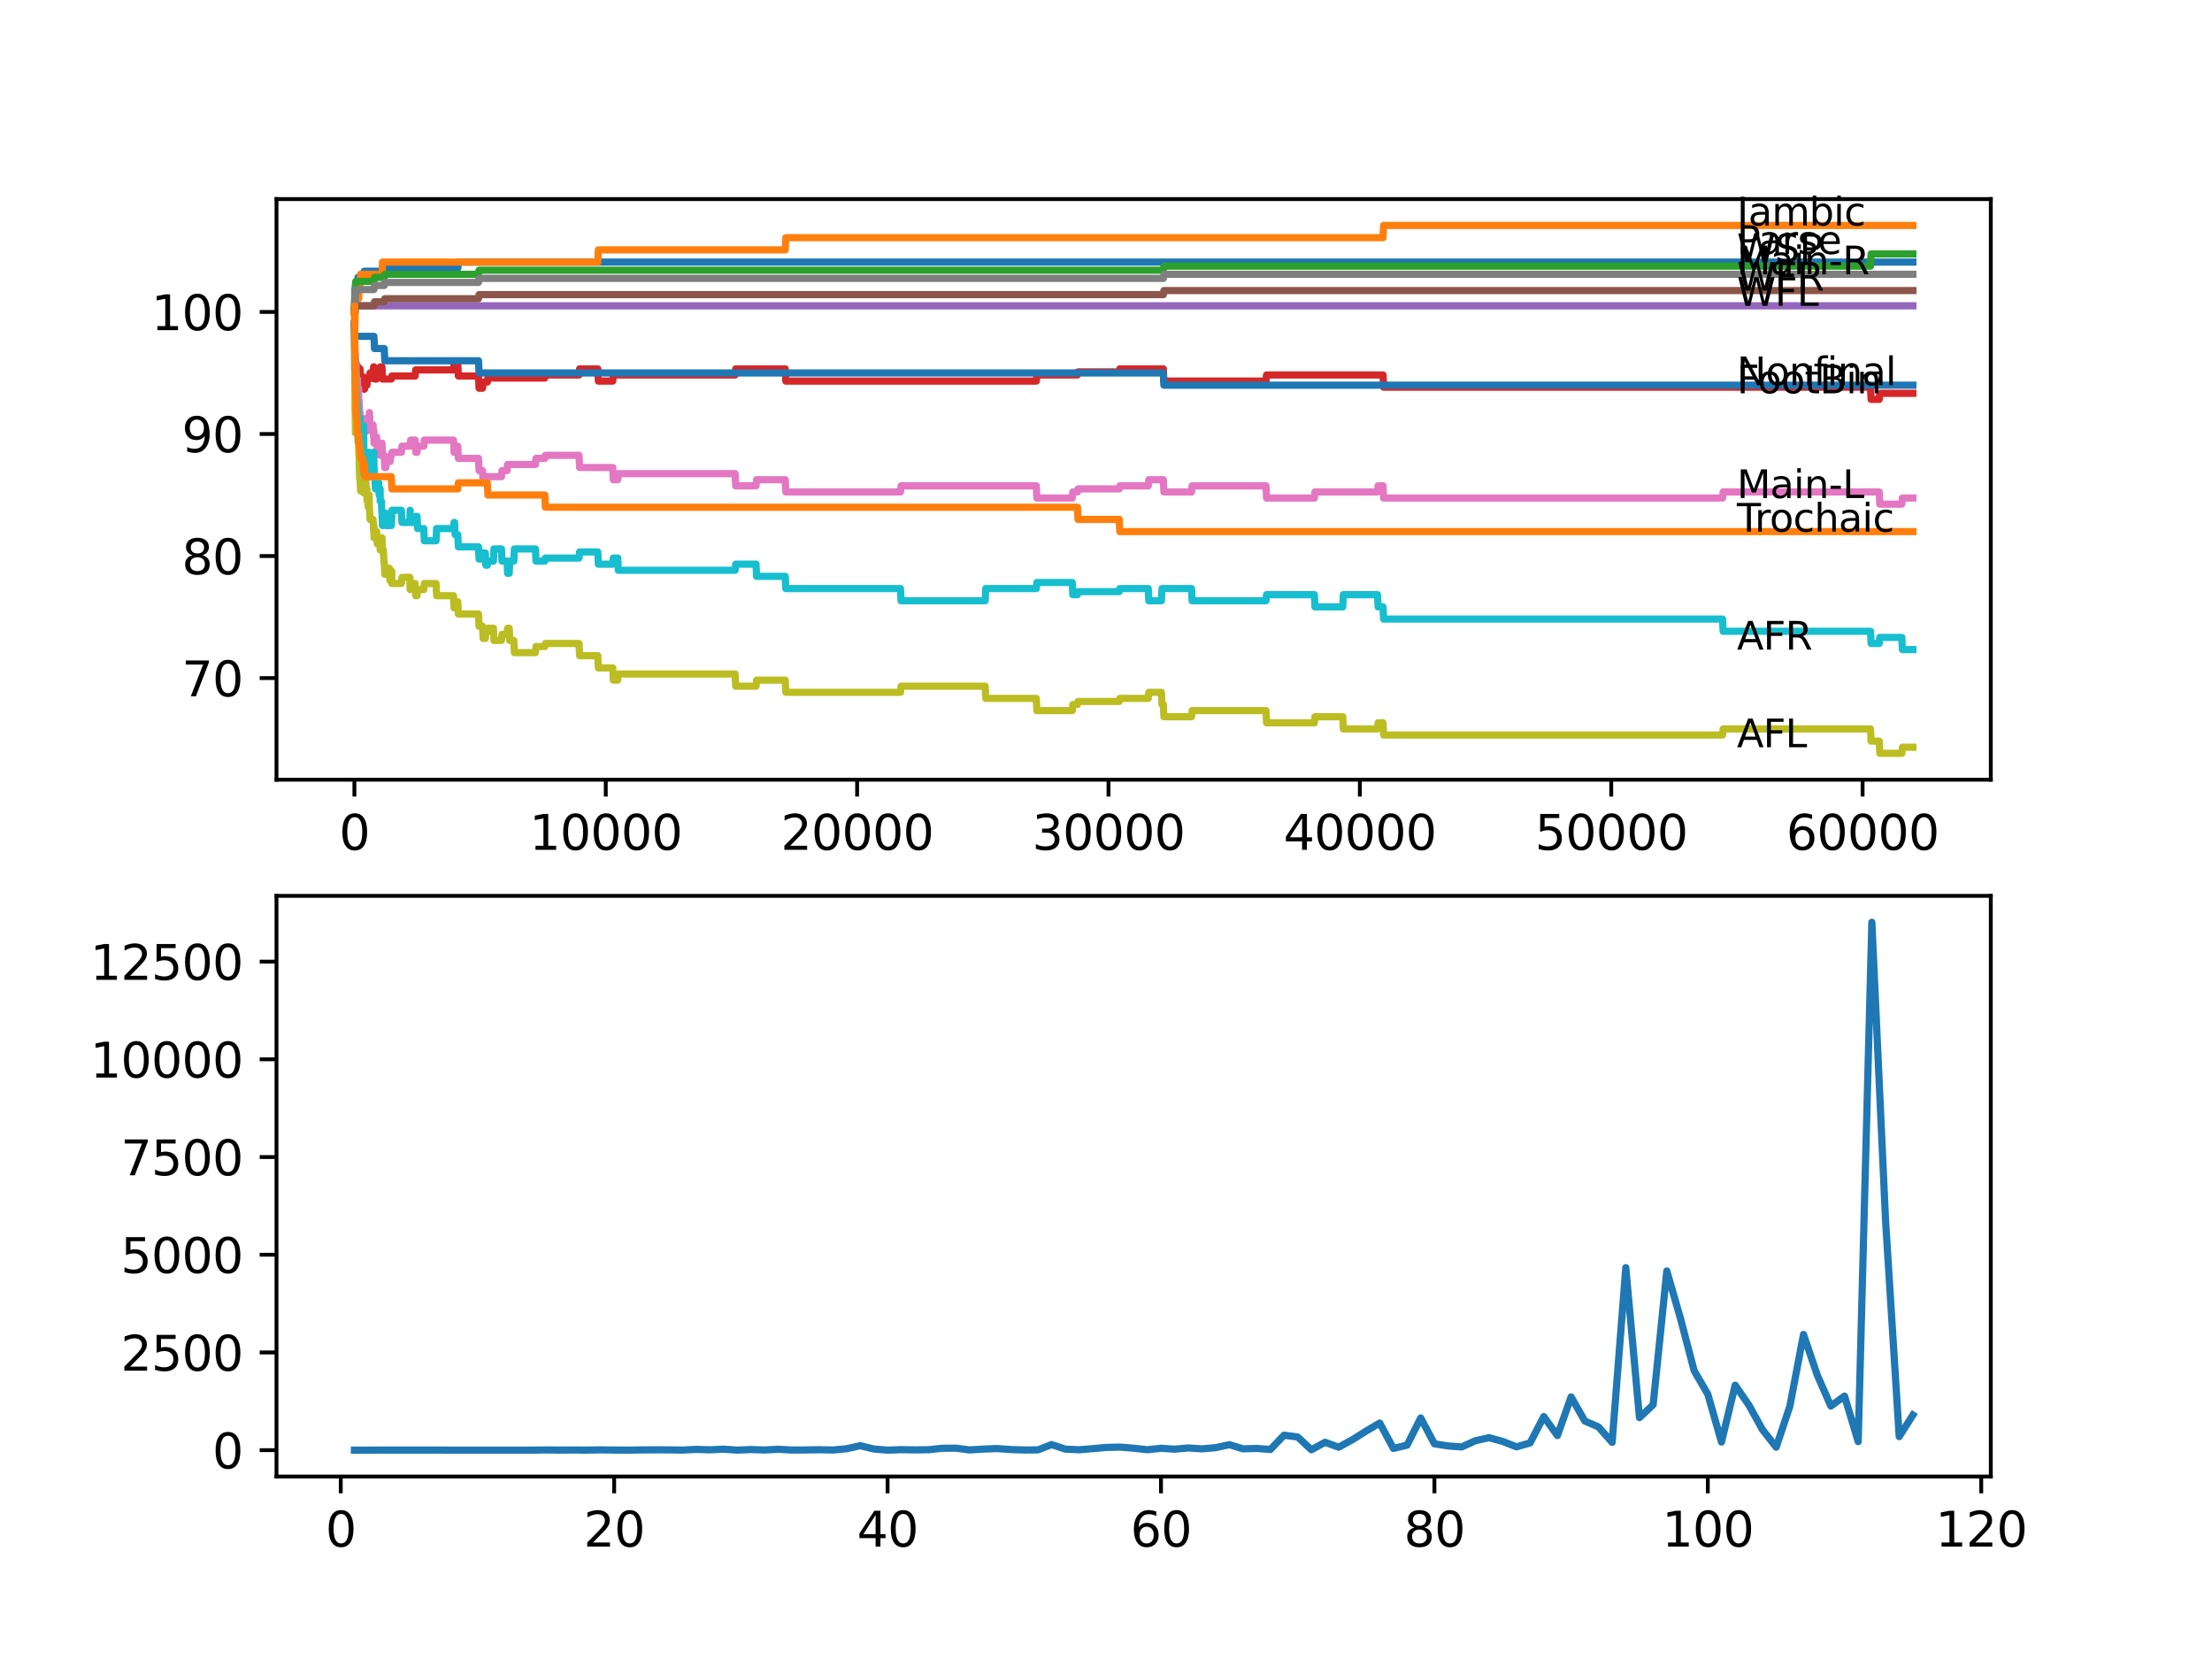 <?xml version="1.0" encoding="utf-8" standalone="no"?>
<!DOCTYPE svg PUBLIC "-//W3C//DTD SVG 1.1//EN"
  "http://www.w3.org/Graphics/SVG/1.1/DTD/svg11.dtd">
<svg xmlns:xlink="http://www.w3.org/1999/xlink" width="460.8pt" height="345.6pt" viewBox="0 0 460.8 345.6" xmlns="http://www.w3.org/2000/svg" version="1.1">
 <defs>
  <style type="text/css">*{stroke-linejoin: round; stroke-linecap: butt}</style>
 </defs>
 <g id="figure_1">
  <g id="patch_1">
   <path d="M 0 345.6 
L 460.8 345.6 
L 460.8 0 
L 0 0 
z
" style="fill: #ffffff"/>
  </g>
  <g id="axes_1">
   <g id="patch_2">
    <path d="M 57.6 162.432 
L 414.72 162.432 
L 414.72 41.472 
L 57.6 41.472 
z
" style="fill: #ffffff"/>
   </g>
   <g id="matplotlib.axis_1">
    <g id="xtick_1">
     <g id="line2d_1">
      <defs>
       <path id="ma2f442d1f1" d="M 0 0 
L 0 3.5 
" style="stroke: #000000; stroke-width: 0.8"/>
      </defs>
      <g>
       <use xlink:href="#ma2f442d1f1" x="73.827" y="162.432" style="stroke: #000000; stroke-width: 0.8"/>
      </g>
     </g>
     <g id="text_1">
      <!-- 0 -->
      <g transform="translate(70.646 177.03)scale(0.1 -0.1)">
       <defs>
        <path id="DejaVuSans-30" d="M 2034 4250 
Q 1547 4250 1301 3770 
Q 1056 3291 1056 2328 
Q 1056 1369 1301 889 
Q 1547 409 2034 409 
Q 2525 409 2770 889 
Q 3016 1369 3016 2328 
Q 3016 3291 2770 3770 
Q 2525 4250 2034 4250 
z
M 2034 4750 
Q 2819 4750 3233 4129 
Q 3647 3509 3647 2328 
Q 3647 1150 3233 529 
Q 2819 -91 2034 -91 
Q 1250 -91 836 529 
Q 422 1150 422 2328 
Q 422 3509 836 4129 
Q 1250 4750 2034 4750 
z
" transform="scale(0.016)"/>
       </defs>
       <use xlink:href="#DejaVuSans-30"/>
      </g>
     </g>
    </g>
    <g id="xtick_2">
     <g id="line2d_2">
      <g>
       <use xlink:href="#ma2f442d1f1" x="126.192" y="162.432" style="stroke: #000000; stroke-width: 0.8"/>
      </g>
     </g>
     <g id="text_2">
      <!-- 10000 -->
      <g transform="translate(110.286 177.03)scale(0.1 -0.1)">
       <defs>
        <path id="DejaVuSans-31" d="M 794 531 
L 1825 531 
L 1825 4091 
L 703 3866 
L 703 4441 
L 1819 4666 
L 2450 4666 
L 2450 531 
L 3481 531 
L 3481 0 
L 794 0 
L 794 531 
z
" transform="scale(0.016)"/>
       </defs>
       <use xlink:href="#DejaVuSans-31"/>
       <use xlink:href="#DejaVuSans-30" x="63.623"/>
       <use xlink:href="#DejaVuSans-30" x="127.246"/>
       <use xlink:href="#DejaVuSans-30" x="190.869"/>
       <use xlink:href="#DejaVuSans-30" x="254.492"/>
      </g>
     </g>
    </g>
    <g id="xtick_3">
     <g id="line2d_3">
      <g>
       <use xlink:href="#ma2f442d1f1" x="178.556" y="162.432" style="stroke: #000000; stroke-width: 0.8"/>
      </g>
     </g>
     <g id="text_3">
      <!-- 20000 -->
      <g transform="translate(162.65 177.03)scale(0.1 -0.1)">
       <defs>
        <path id="DejaVuSans-32" d="M 1228 531 
L 3431 531 
L 3431 0 
L 469 0 
L 469 531 
Q 828 903 1448 1529 
Q 2069 2156 2228 2338 
Q 2531 2678 2651 2914 
Q 2772 3150 2772 3378 
Q 2772 3750 2511 3984 
Q 2250 4219 1831 4219 
Q 1534 4219 1204 4116 
Q 875 4013 500 3803 
L 500 4441 
Q 881 4594 1212 4672 
Q 1544 4750 1819 4750 
Q 2544 4750 2975 4387 
Q 3406 4025 3406 3419 
Q 3406 3131 3298 2873 
Q 3191 2616 2906 2266 
Q 2828 2175 2409 1742 
Q 1991 1309 1228 531 
z
" transform="scale(0.016)"/>
       </defs>
       <use xlink:href="#DejaVuSans-32"/>
       <use xlink:href="#DejaVuSans-30" x="63.623"/>
       <use xlink:href="#DejaVuSans-30" x="127.246"/>
       <use xlink:href="#DejaVuSans-30" x="190.869"/>
       <use xlink:href="#DejaVuSans-30" x="254.492"/>
      </g>
     </g>
    </g>
    <g id="xtick_4">
     <g id="line2d_4">
      <g>
       <use xlink:href="#ma2f442d1f1" x="230.921" y="162.432" style="stroke: #000000; stroke-width: 0.8"/>
      </g>
     </g>
     <g id="text_4">
      <!-- 30000 -->
      <g transform="translate(215.015 177.03)scale(0.1 -0.1)">
       <defs>
        <path id="DejaVuSans-33" d="M 2597 2516 
Q 3050 2419 3304 2112 
Q 3559 1806 3559 1356 
Q 3559 666 3084 287 
Q 2609 -91 1734 -91 
Q 1441 -91 1130 -33 
Q 819 25 488 141 
L 488 750 
Q 750 597 1062 519 
Q 1375 441 1716 441 
Q 2309 441 2620 675 
Q 2931 909 2931 1356 
Q 2931 1769 2642 2001 
Q 2353 2234 1838 2234 
L 1294 2234 
L 1294 2753 
L 1863 2753 
Q 2328 2753 2575 2939 
Q 2822 3125 2822 3475 
Q 2822 3834 2567 4026 
Q 2313 4219 1838 4219 
Q 1578 4219 1281 4162 
Q 984 4106 628 3988 
L 628 4550 
Q 988 4650 1302 4700 
Q 1616 4750 1894 4750 
Q 2613 4750 3031 4423 
Q 3450 4097 3450 3541 
Q 3450 3153 3228 2886 
Q 3006 2619 2597 2516 
z
" transform="scale(0.016)"/>
       </defs>
       <use xlink:href="#DejaVuSans-33"/>
       <use xlink:href="#DejaVuSans-30" x="63.623"/>
       <use xlink:href="#DejaVuSans-30" x="127.246"/>
       <use xlink:href="#DejaVuSans-30" x="190.869"/>
       <use xlink:href="#DejaVuSans-30" x="254.492"/>
      </g>
     </g>
    </g>
    <g id="xtick_5">
     <g id="line2d_5">
      <g>
       <use xlink:href="#ma2f442d1f1" x="283.285" y="162.432" style="stroke: #000000; stroke-width: 0.8"/>
      </g>
     </g>
     <g id="text_5">
      <!-- 40000 -->
      <g transform="translate(267.379 177.03)scale(0.1 -0.1)">
       <defs>
        <path id="DejaVuSans-34" d="M 2419 4116 
L 825 1625 
L 2419 1625 
L 2419 4116 
z
M 2253 4666 
L 3047 4666 
L 3047 1625 
L 3713 1625 
L 3713 1100 
L 3047 1100 
L 3047 0 
L 2419 0 
L 2419 1100 
L 313 1100 
L 313 1709 
L 2253 4666 
z
" transform="scale(0.016)"/>
       </defs>
       <use xlink:href="#DejaVuSans-34"/>
       <use xlink:href="#DejaVuSans-30" x="63.623"/>
       <use xlink:href="#DejaVuSans-30" x="127.246"/>
       <use xlink:href="#DejaVuSans-30" x="190.869"/>
       <use xlink:href="#DejaVuSans-30" x="254.492"/>
      </g>
     </g>
    </g>
    <g id="xtick_6">
     <g id="line2d_6">
      <g>
       <use xlink:href="#ma2f442d1f1" x="335.65" y="162.432" style="stroke: #000000; stroke-width: 0.8"/>
      </g>
     </g>
     <g id="text_6">
      <!-- 50000 -->
      <g transform="translate(319.744 177.03)scale(0.1 -0.1)">
       <defs>
        <path id="DejaVuSans-35" d="M 691 4666 
L 3169 4666 
L 3169 4134 
L 1269 4134 
L 1269 2991 
Q 1406 3038 1543 3061 
Q 1681 3084 1819 3084 
Q 2600 3084 3056 2656 
Q 3513 2228 3513 1497 
Q 3513 744 3044 326 
Q 2575 -91 1722 -91 
Q 1428 -91 1123 -41 
Q 819 9 494 109 
L 494 744 
Q 775 591 1075 516 
Q 1375 441 1709 441 
Q 2250 441 2565 725 
Q 2881 1009 2881 1497 
Q 2881 1984 2565 2268 
Q 2250 2553 1709 2553 
Q 1456 2553 1204 2497 
Q 953 2441 691 2322 
L 691 4666 
z
" transform="scale(0.016)"/>
       </defs>
       <use xlink:href="#DejaVuSans-35"/>
       <use xlink:href="#DejaVuSans-30" x="63.623"/>
       <use xlink:href="#DejaVuSans-30" x="127.246"/>
       <use xlink:href="#DejaVuSans-30" x="190.869"/>
       <use xlink:href="#DejaVuSans-30" x="254.492"/>
      </g>
     </g>
    </g>
    <g id="xtick_7">
     <g id="line2d_7">
      <g>
       <use xlink:href="#ma2f442d1f1" x="388.014" y="162.432" style="stroke: #000000; stroke-width: 0.8"/>
      </g>
     </g>
     <g id="text_7">
      <!-- 60000 -->
      <g transform="translate(372.108 177.03)scale(0.1 -0.1)">
       <defs>
        <path id="DejaVuSans-36" d="M 2113 2584 
Q 1688 2584 1439 2293 
Q 1191 2003 1191 1497 
Q 1191 994 1439 701 
Q 1688 409 2113 409 
Q 2538 409 2786 701 
Q 3034 994 3034 1497 
Q 3034 2003 2786 2293 
Q 2538 2584 2113 2584 
z
M 3366 4563 
L 3366 3988 
Q 3128 4100 2886 4159 
Q 2644 4219 2406 4219 
Q 1781 4219 1451 3797 
Q 1122 3375 1075 2522 
Q 1259 2794 1537 2939 
Q 1816 3084 2150 3084 
Q 2853 3084 3261 2657 
Q 3669 2231 3669 1497 
Q 3669 778 3244 343 
Q 2819 -91 2113 -91 
Q 1303 -91 875 529 
Q 447 1150 447 2328 
Q 447 3434 972 4092 
Q 1497 4750 2381 4750 
Q 2619 4750 2861 4703 
Q 3103 4656 3366 4563 
z
" transform="scale(0.016)"/>
       </defs>
       <use xlink:href="#DejaVuSans-36"/>
       <use xlink:href="#DejaVuSans-30" x="63.623"/>
       <use xlink:href="#DejaVuSans-30" x="127.246"/>
       <use xlink:href="#DejaVuSans-30" x="190.869"/>
       <use xlink:href="#DejaVuSans-30" x="254.492"/>
      </g>
     </g>
    </g>
   </g>
   <g id="matplotlib.axis_2">
    <g id="ytick_1">
     <g id="line2d_8">
      <defs>
       <path id="m2fdf0e520e" d="M 0 0 
L -3.5 0 
" style="stroke: #000000; stroke-width: 0.8"/>
      </defs>
      <g>
       <use xlink:href="#m2fdf0e520e" x="57.6" y="141.255" style="stroke: #000000; stroke-width: 0.8"/>
      </g>
     </g>
     <g id="text_8">
      <!-- 70 -->
      <g transform="translate(37.875 145.054)scale(0.1 -0.1)">
       <defs>
        <path id="DejaVuSans-37" d="M 525 4666 
L 3525 4666 
L 3525 4397 
L 1831 0 
L 1172 0 
L 2766 4134 
L 525 4134 
L 525 4666 
z
" transform="scale(0.016)"/>
       </defs>
       <use xlink:href="#DejaVuSans-37"/>
       <use xlink:href="#DejaVuSans-30" x="63.623"/>
      </g>
     </g>
    </g>
    <g id="ytick_2">
     <g id="line2d_9">
      <g>
       <use xlink:href="#m2fdf0e520e" x="57.6" y="115.83" style="stroke: #000000; stroke-width: 0.8"/>
      </g>
     </g>
     <g id="text_9">
      <!-- 80 -->
      <g transform="translate(37.875 119.629)scale(0.1 -0.1)">
       <defs>
        <path id="DejaVuSans-38" d="M 2034 2216 
Q 1584 2216 1326 1975 
Q 1069 1734 1069 1313 
Q 1069 891 1326 650 
Q 1584 409 2034 409 
Q 2484 409 2743 651 
Q 3003 894 3003 1313 
Q 3003 1734 2745 1975 
Q 2488 2216 2034 2216 
z
M 1403 2484 
Q 997 2584 770 2862 
Q 544 3141 544 3541 
Q 544 4100 942 4425 
Q 1341 4750 2034 4750 
Q 2731 4750 3128 4425 
Q 3525 4100 3525 3541 
Q 3525 3141 3298 2862 
Q 3072 2584 2669 2484 
Q 3125 2378 3379 2068 
Q 3634 1759 3634 1313 
Q 3634 634 3220 271 
Q 2806 -91 2034 -91 
Q 1263 -91 848 271 
Q 434 634 434 1313 
Q 434 1759 690 2068 
Q 947 2378 1403 2484 
z
M 1172 3481 
Q 1172 3119 1398 2916 
Q 1625 2713 2034 2713 
Q 2441 2713 2670 2916 
Q 2900 3119 2900 3481 
Q 2900 3844 2670 4047 
Q 2441 4250 2034 4250 
Q 1625 4250 1398 4047 
Q 1172 3844 1172 3481 
z
" transform="scale(0.016)"/>
       </defs>
       <use xlink:href="#DejaVuSans-38"/>
       <use xlink:href="#DejaVuSans-30" x="63.623"/>
      </g>
     </g>
    </g>
    <g id="ytick_3">
     <g id="line2d_10">
      <g>
       <use xlink:href="#m2fdf0e520e" x="57.6" y="90.405" style="stroke: #000000; stroke-width: 0.8"/>
      </g>
     </g>
     <g id="text_10">
      <!-- 90 -->
      <g transform="translate(37.875 94.204)scale(0.1 -0.1)">
       <defs>
        <path id="DejaVuSans-39" d="M 703 97 
L 703 672 
Q 941 559 1184 500 
Q 1428 441 1663 441 
Q 2288 441 2617 861 
Q 2947 1281 2994 2138 
Q 2813 1869 2534 1725 
Q 2256 1581 1919 1581 
Q 1219 1581 811 2004 
Q 403 2428 403 3163 
Q 403 3881 828 4315 
Q 1253 4750 1959 4750 
Q 2769 4750 3195 4129 
Q 3622 3509 3622 2328 
Q 3622 1225 3098 567 
Q 2575 -91 1691 -91 
Q 1453 -91 1209 -44 
Q 966 3 703 97 
z
M 1959 2075 
Q 2384 2075 2632 2365 
Q 2881 2656 2881 3163 
Q 2881 3666 2632 3958 
Q 2384 4250 1959 4250 
Q 1534 4250 1286 3958 
Q 1038 3666 1038 3163 
Q 1038 2656 1286 2365 
Q 1534 2075 1959 2075 
z
" transform="scale(0.016)"/>
       </defs>
       <use xlink:href="#DejaVuSans-39"/>
       <use xlink:href="#DejaVuSans-30" x="63.623"/>
      </g>
     </g>
    </g>
    <g id="ytick_4">
     <g id="line2d_11">
      <g>
       <use xlink:href="#m2fdf0e520e" x="57.6" y="64.98" style="stroke: #000000; stroke-width: 0.8"/>
      </g>
     </g>
     <g id="text_11">
      <!-- 100 -->
      <g transform="translate(31.512 68.779)scale(0.1 -0.1)">
       <use xlink:href="#DejaVuSans-31"/>
       <use xlink:href="#DejaVuSans-30" x="63.623"/>
       <use xlink:href="#DejaVuSans-30" x="127.246"/>
      </g>
     </g>
    </g>
   </g>
   <g id="line2d_12">
    <path d="M 73.833 64.344 
L 73.958 60.318 
L 74.168 60.318 
L 74.283 59.047 
L 74.461 59.047 
L 74.576 57.776 
L 75.755 57.776 
L 75.87 56.505 
L 80.043 56.505 
L 80.158 55.869 
L 95.37 55.869 
L 95.485 54.598 
L 398.487 54.598 
L 398.487 54.598 
" clip-path="url(#p4168d72acb)" style="fill: none; stroke: #1f77b4; stroke-width: 1.5; stroke-linecap: square"/>
   </g>
   <g id="line2d_13">
    <path d="M 73.833 64.98 
L 73.848 64.98 
L 73.859 64.132 
L 73.901 68.582 
L 73.943 67.31 
L 73.953 67.31 
L 74.074 62.225 
L 74.707 62.225 
L 74.822 59.683 
L 75 59.683 
L 75.116 57.14 
L 79.577 57.14 
L 79.692 54.598 
L 124.532 54.598 
L 124.647 52.055 
L 163.58 52.055 
L 163.695 49.513 
L 288.113 49.513 
L 288.229 46.97 
L 398.487 46.97 
L 398.487 46.97 
" clip-path="url(#p4168d72acb)" style="fill: none; stroke: #ff7f0e; stroke-width: 1.5; stroke-linecap: square"/>
   </g>
   <g id="line2d_14">
    <path d="M 73.833 64.344 
L 73.838 64.344 
L 73.985 59.895 
L 73.995 59.895 
L 74.11 58.623 
L 77.901 58.623 
L 78.017 57.776 
L 80.043 57.776 
L 80.158 57.14 
L 99.68 57.14 
L 99.795 56.293 
L 242.342 56.293 
L 242.457 55.445 
L 389.664 55.445 
L 389.779 52.903 
L 398.487 52.903 
L 398.487 52.903 
" clip-path="url(#p4168d72acb)" style="fill: none; stroke: #2ca02c; stroke-width: 1.5; stroke-linecap: square"/>
   </g>
   <g id="line2d_15">
    <path d="M 73.833 67.522 
L 73.838 67.522 
L 73.964 75.573 
L 74.032 74.938 
L 74.037 77.48 
L 74.068 76.209 
L 74.084 76.209 
L 74.168 75.573 
L 74.173 78.116 
L 74.189 76.845 
L 74.33 76.845 
L 74.445 76.209 
L 74.461 76.209 
L 74.466 78.752 
L 74.571 76.845 
L 74.707 76.845 
L 74.791 79.387 
L 74.817 76.845 
L 75 76.845 
L 75.116 79.387 
L 75.597 79.387 
L 75.713 78.54 
L 75.755 78.54 
L 75.87 81.082 
L 75.917 81.082 
L 76.032 80.235 
L 76.435 80.235 
L 76.55 78.963 
L 76.964 78.963 
L 77.079 77.692 
L 77.713 77.692 
L 77.828 76.421 
L 77.901 76.421 
L 78.017 78.963 
L 78.467 78.963 
L 78.582 77.692 
L 79.137 77.692 
L 79.252 76.421 
L 79.577 76.421 
L 79.692 78.963 
L 81.52 78.963 
L 81.635 78.328 
L 86.484 78.328 
L 86.599 77.057 
L 94.47 77.057 
L 94.585 75.785 
L 95.37 75.785 
L 95.485 78.328 
L 99.68 78.328 
L 99.795 80.87 
L 100.528 80.87 
L 100.643 79.599 
L 101.523 79.599 
L 101.638 78.752 
L 113.494 78.752 
L 113.609 78.116 
L 120.626 78.116 
L 120.741 76.845 
L 124.532 76.845 
L 124.647 79.387 
L 127.648 79.387 
L 127.763 78.116 
L 153.139 78.116 
L 153.254 76.845 
L 163.58 76.845 
L 163.695 79.387 
L 215.882 79.387 
L 215.997 78.116 
L 224.454 78.116 
L 224.569 77.48 
L 233.157 77.48 
L 233.272 76.845 
L 242.342 76.845 
L 242.457 79.387 
L 263.727 79.387 
L 263.842 78.116 
L 288.113 78.116 
L 288.229 80.658 
L 389.664 80.658 
L 389.779 83.201 
L 391.481 83.201 
L 391.596 81.93 
L 398.487 81.93 
L 398.487 81.93 
" clip-path="url(#p4168d72acb)" style="fill: none; stroke: #d62728; stroke-width: 1.5; stroke-linecap: square"/>
   </g>
   <g id="line2d_16">
    <path d="M 73.833 64.98 
L 73.995 64.98 
L 74.11 63.708 
L 398.487 63.708 
L 398.487 63.708 
" clip-path="url(#p4168d72acb)" style="fill: none; stroke: #9467bd; stroke-width: 1.5; stroke-linecap: square"/>
   </g>
   <g id="line2d_17">
    <path d="M 73.833 64.344 
L 73.838 64.344 
L 73.953 63.708 
L 77.901 63.708 
L 78.017 62.861 
L 80.043 62.861 
L 80.158 62.225 
L 99.68 62.225 
L 99.795 61.378 
L 242.342 61.378 
L 242.457 60.53 
L 398.487 60.53 
L 398.487 60.53 
" clip-path="url(#p4168d72acb)" style="fill: none; stroke: #8c564b; stroke-width: 1.5; stroke-linecap: square"/>
   </g>
   <g id="line2d_18">
    <path d="M 73.833 67.522 
L 73.838 67.522 
L 73.958 74.514 
L 73.964 74.514 
L 73.985 73.878 
L 74.037 78.963 
L 74.047 78.963 
L 74.168 75.785 
L 74.283 80.87 
L 74.398 78.963 
L 74.461 78.963 
L 74.571 83.413 
L 74.576 82.142 
L 74.692 82.142 
L 74.707 80.87 
L 74.712 83.413 
L 74.796 83.413 
L 74.812 83.413 
L 74.927 85.955 
L 75 85.955 
L 75.116 88.498 
L 75.749 88.498 
L 75.76 89.769 
L 75.864 87.227 
L 76.435 87.227 
L 76.467 89.769 
L 76.545 88.498 
L 76.823 88.498 
L 76.943 85.955 
L 76.964 85.955 
L 77.079 88.498 
L 77.713 88.498 
L 77.828 91.04 
L 77.849 91.04 
L 77.901 89.769 
L 77.907 92.312 
L 77.954 92.312 
L 78.1 92.312 
L 78.216 91.04 
L 78.467 91.04 
L 78.582 93.583 
L 78.875 93.583 
L 78.991 92.312 
L 79.137 92.312 
L 79.195 94.854 
L 79.247 93.583 
L 79.446 93.583 
L 79.561 92.312 
L 79.577 92.312 
L 79.692 94.854 
L 80.043 94.854 
L 80.158 97.397 
L 80.378 97.397 
L 80.493 96.125 
L 81.289 96.125 
L 81.405 94.854 
L 81.52 94.854 
L 81.635 94.219 
L 83.614 94.219 
L 83.73 92.947 
L 85.431 92.947 
L 85.547 91.676 
L 86.484 91.676 
L 86.599 94.219 
L 86.882 94.219 
L 86.997 92.947 
L 88.28 92.947 
L 88.395 91.676 
L 94.47 91.676 
L 94.585 94.219 
L 94.7 94.219 
L 94.815 92.947 
L 95.37 92.947 
L 95.485 95.49 
L 99.68 95.49 
L 99.795 98.032 
L 100.528 98.032 
L 100.643 100.575 
L 101.094 100.575 
L 101.209 99.304 
L 104.461 99.304 
L 104.576 98.032 
L 105.628 98.032 
L 105.744 96.761 
L 111.54 96.761 
L 111.656 95.49 
L 113.494 95.49 
L 113.609 94.854 
L 120.626 94.854 
L 120.741 97.397 
L 127.648 97.397 
L 127.763 99.939 
L 128.69 99.939 
L 128.805 98.668 
L 153.139 98.668 
L 153.254 101.21 
L 157.495 101.21 
L 157.611 99.939 
L 163.58 99.939 
L 163.695 102.482 
L 187.589 102.482 
L 187.705 101.21 
L 215.882 101.21 
L 215.997 103.753 
L 223.37 103.753 
L 223.485 102.482 
L 224.454 102.482 
L 224.569 101.846 
L 233.157 101.846 
L 233.272 101.21 
L 239.205 101.21 
L 239.32 99.939 
L 242.342 99.939 
L 242.457 102.482 
L 248.222 102.482 
L 248.337 101.21 
L 263.727 101.21 
L 263.842 103.753 
L 273.813 103.753 
L 273.928 102.482 
L 286.967 102.482 
L 287.082 101.21 
L 288.113 101.21 
L 288.229 103.753 
L 358.842 103.753 
L 358.957 102.482 
L 391.481 102.482 
L 391.596 105.024 
L 396.183 105.024 
L 396.298 103.753 
L 398.487 103.753 
L 398.487 103.753 
" clip-path="url(#p4168d72acb)" style="fill: none; stroke: #e377c2; stroke-width: 1.5; stroke-linecap: square"/>
   </g>
   <g id="line2d_19">
    <path d="M 73.833 64.344 
L 73.838 64.344 
L 73.958 62.861 
L 73.985 62.861 
L 74.1 60.318 
L 77.901 60.318 
L 78.017 59.471 
L 80.043 59.471 
L 80.158 58.835 
L 99.68 58.835 
L 99.795 57.988 
L 242.342 57.988 
L 242.457 57.14 
L 398.487 57.14 
L 398.487 57.14 
" clip-path="url(#p4168d72acb)" style="fill: none; stroke: #7f7f7f; stroke-width: 1.5; stroke-linecap: square"/>
   </g>
   <g id="line2d_20">
    <path d="M 73.833 67.522 
L 73.964 85.743 
L 73.979 85.108 
L 73.995 85.108 
L 74.047 90.193 
L 74.11 88.286 
L 74.131 88.286 
L 74.168 87.015 
L 74.173 89.557 
L 74.236 89.557 
L 74.283 89.557 
L 74.398 87.65 
L 74.461 87.65 
L 74.571 92.1 
L 74.576 90.829 
L 74.692 90.829 
L 74.707 89.557 
L 74.739 94.642 
L 74.786 94.642 
L 74.791 94.642 
L 74.911 99.727 
L 75 99.727 
L 75.116 102.27 
L 75.597 102.27 
L 75.713 101.422 
L 75.749 101.422 
L 75.76 102.694 
L 75.864 100.151 
L 75.917 100.151 
L 76.032 99.304 
L 76.168 99.304 
L 76.283 101.846 
L 76.435 101.846 
L 76.467 104.389 
L 76.545 103.117 
L 76.608 103.117 
L 76.723 105.66 
L 76.823 105.66 
L 76.927 103.117 
L 76.933 105.66 
L 76.964 105.66 
L 77.079 108.202 
L 77.713 108.202 
L 77.828 110.745 
L 77.849 110.745 
L 77.901 109.474 
L 77.907 112.016 
L 77.954 112.016 
L 78.1 112.016 
L 78.216 110.745 
L 78.467 110.745 
L 78.582 113.287 
L 78.875 113.287 
L 78.991 112.016 
L 79.137 112.016 
L 79.195 114.559 
L 79.247 113.287 
L 79.446 113.287 
L 79.561 112.016 
L 79.577 112.016 
L 79.692 114.559 
L 79.87 114.559 
L 79.986 117.101 
L 80.043 117.101 
L 80.158 119.644 
L 80.378 119.644 
L 80.493 118.372 
L 81.111 118.372 
L 81.227 120.915 
L 81.289 120.915 
L 81.405 119.644 
L 81.52 119.644 
L 81.609 119.008 
L 81.614 121.551 
L 83.614 121.551 
L 83.73 120.279 
L 85.379 120.279 
L 85.431 122.822 
L 85.489 121.551 
L 86.484 121.551 
L 86.599 124.093 
L 86.882 124.093 
L 86.997 122.822 
L 88.28 122.822 
L 88.395 121.551 
L 90.835 121.551 
L 90.951 124.093 
L 94.47 124.093 
L 94.585 126.636 
L 94.7 126.636 
L 94.815 125.364 
L 95.37 125.364 
L 95.485 127.907 
L 99.68 127.907 
L 99.795 130.449 
L 100.528 130.449 
L 100.643 132.992 
L 101.094 132.992 
L 101.209 131.721 
L 101.523 131.721 
L 101.638 130.873 
L 102.79 130.873 
L 102.905 133.416 
L 104.461 133.416 
L 104.576 132.144 
L 105.628 132.144 
L 105.744 130.873 
L 106.074 130.873 
L 106.189 133.416 
L 107.042 133.416 
L 107.157 135.958 
L 111.54 135.958 
L 111.656 134.687 
L 113.494 134.687 
L 113.609 134.051 
L 120.626 134.051 
L 120.741 136.594 
L 124.532 136.594 
L 124.647 139.136 
L 127.648 139.136 
L 127.763 141.679 
L 128.69 141.679 
L 128.805 140.407 
L 153.139 140.407 
L 153.254 142.95 
L 157.495 142.95 
L 157.611 141.679 
L 163.58 141.679 
L 163.695 144.221 
L 187.589 144.221 
L 187.705 142.95 
L 205.231 142.95 
L 205.346 145.493 
L 215.882 145.493 
L 215.997 148.035 
L 223.37 148.035 
L 223.485 146.764 
L 224.454 146.764 
L 224.569 146.128 
L 233.157 146.128 
L 233.272 145.493 
L 239.205 145.493 
L 239.32 144.221 
L 241.949 144.221 
L 242.064 146.764 
L 242.342 146.764 
L 242.457 149.306 
L 248.222 149.306 
L 248.337 148.035 
L 263.727 148.035 
L 263.842 150.578 
L 273.813 150.578 
L 273.928 149.306 
L 279.719 149.306 
L 279.835 151.849 
L 286.967 151.849 
L 287.082 150.578 
L 288.113 150.578 
L 288.229 153.12 
L 358.842 153.12 
L 358.957 151.849 
L 389.664 151.849 
L 389.779 154.391 
L 391.481 154.391 
L 391.596 156.934 
L 396.183 156.934 
L 396.298 155.663 
L 398.487 155.663 
L 398.487 155.663 
" clip-path="url(#p4168d72acb)" style="fill: none; stroke: #bcbd22; stroke-width: 1.5; stroke-linecap: square"/>
   </g>
   <g id="line2d_21">
    <path d="M 73.833 67.522 
L 73.906 77.057 
L 73.958 75.573 
L 73.964 75.573 
L 73.995 74.938 
L 74.037 80.023 
L 74.047 80.023 
L 74.131 78.116 
L 74.136 80.658 
L 74.152 80.658 
L 74.168 80.658 
L 74.178 83.201 
L 74.278 81.93 
L 74.283 81.93 
L 74.33 84.472 
L 74.393 83.837 
L 74.461 83.837 
L 74.576 87.015 
L 74.692 87.015 
L 74.733 92.1 
L 74.801 88.286 
L 74.812 88.286 
L 74.927 87.015 
L 75 87.015 
L 75.116 89.557 
L 75.597 89.557 
L 75.713 88.71 
L 75.749 88.71 
L 75.88 98.88 
L 75.917 98.88 
L 76.032 98.032 
L 76.168 98.032 
L 76.283 95.49 
L 76.435 95.49 
L 76.467 94.219 
L 76.472 96.761 
L 76.54 96.761 
L 76.608 96.761 
L 76.723 94.219 
L 76.823 94.219 
L 76.927 99.304 
L 76.938 96.761 
L 76.964 96.761 
L 77.079 95.49 
L 77.713 95.49 
L 77.828 94.219 
L 77.849 94.219 
L 77.97 99.304 
L 78.1 99.304 
L 78.216 101.846 
L 78.467 101.846 
L 78.582 100.575 
L 78.875 100.575 
L 78.991 103.117 
L 79.137 103.117 
L 79.195 101.846 
L 79.2 104.389 
L 79.242 104.389 
L 79.446 104.389 
L 79.561 106.931 
L 79.577 106.931 
L 79.692 109.474 
L 79.87 109.474 
L 79.986 106.931 
L 80.378 106.931 
L 80.493 109.474 
L 81.111 109.474 
L 81.227 106.931 
L 81.289 106.931 
L 81.405 109.474 
L 81.52 109.474 
L 81.656 106.295 
L 83.614 106.295 
L 83.73 108.838 
L 85.379 108.838 
L 85.431 106.295 
L 85.489 108.838 
L 86.484 108.838 
L 86.599 107.567 
L 86.882 107.567 
L 86.997 110.109 
L 88.28 110.109 
L 88.395 112.652 
L 90.835 112.652 
L 90.951 110.109 
L 94.47 110.109 
L 94.585 108.838 
L 94.7 108.838 
L 94.815 111.38 
L 95.37 111.38 
L 95.485 113.923 
L 99.68 113.923 
L 99.795 116.466 
L 100.528 116.466 
L 100.643 115.194 
L 101.094 115.194 
L 101.209 117.737 
L 101.523 117.737 
L 101.638 116.889 
L 102.79 116.889 
L 102.905 114.347 
L 104.461 114.347 
L 104.576 116.889 
L 105.628 116.889 
L 105.744 119.432 
L 106.074 119.432 
L 106.189 116.889 
L 107.042 116.889 
L 107.157 114.347 
L 111.54 114.347 
L 111.656 116.889 
L 113.494 116.889 
L 113.609 116.254 
L 120.626 116.254 
L 120.741 114.982 
L 124.532 114.982 
L 124.647 117.525 
L 127.648 117.525 
L 127.763 116.254 
L 128.69 116.254 
L 128.805 118.796 
L 153.139 118.796 
L 153.254 117.525 
L 157.495 117.525 
L 157.611 120.067 
L 163.58 120.067 
L 163.695 122.61 
L 187.589 122.61 
L 187.705 125.152 
L 205.231 125.152 
L 205.346 122.61 
L 215.882 122.61 
L 215.997 121.339 
L 223.37 121.339 
L 223.485 123.881 
L 224.454 123.881 
L 224.569 123.246 
L 233.157 123.246 
L 233.272 122.61 
L 239.205 122.61 
L 239.32 125.152 
L 241.949 125.152 
L 242.064 122.61 
L 248.222 122.61 
L 248.337 125.152 
L 263.727 125.152 
L 263.842 123.881 
L 273.813 123.881 
L 273.928 126.424 
L 279.719 126.424 
L 279.835 123.881 
L 286.967 123.881 
L 287.082 126.424 
L 288.113 126.424 
L 288.229 128.966 
L 358.842 128.966 
L 358.957 131.509 
L 389.664 131.509 
L 389.779 134.051 
L 391.481 134.051 
L 391.596 132.78 
L 396.183 132.78 
L 396.298 135.322 
L 398.487 135.322 
L 398.487 135.322 
" clip-path="url(#p4168d72acb)" style="fill: none; stroke: #17becf; stroke-width: 1.5; stroke-linecap: square"/>
   </g>
   <g id="line2d_22">
    <path d="M 73.833 67.522 
L 73.838 67.522 
L 73.953 70.065 
L 77.901 70.065 
L 78.017 72.607 
L 80.043 72.607 
L 80.158 75.15 
L 99.68 75.15 
L 99.795 77.692 
L 242.342 77.692 
L 242.457 80.235 
L 398.487 80.235 
L 398.487 80.235 
" clip-path="url(#p4168d72acb)" style="fill: none; stroke: #1f77b4; stroke-width: 1.5; stroke-linecap: square"/>
   </g>
   <g id="line2d_23">
    <path d="M 73.833 64.98 
L 73.88 63.708 
L 73.906 71.336 
L 74.026 77.692 
L 74.047 77.692 
L 74.168 85.32 
L 74.178 84.048 
L 74.184 86.591 
L 74.273 86.591 
L 74.33 86.591 
L 74.445 89.134 
L 74.461 89.134 
L 74.466 87.862 
L 74.472 90.405 
L 74.566 90.405 
L 74.707 90.405 
L 74.822 92.947 
L 75 92.947 
L 75.116 95.49 
L 75.597 95.49 
L 75.713 98.032 
L 75.755 98.032 
L 75.87 96.761 
L 75.917 96.761 
L 76.032 99.304 
L 81.52 99.304 
L 81.635 101.846 
L 95.37 101.846 
L 95.485 100.575 
L 101.523 100.575 
L 101.638 103.117 
L 113.494 103.117 
L 113.609 105.66 
L 224.454 105.66 
L 224.569 108.202 
L 233.157 108.202 
L 233.272 110.745 
L 398.487 110.745 
L 398.487 110.745 
" clip-path="url(#p4168d72acb)" style="fill: none; stroke: #ff7f0e; stroke-width: 1.5; stroke-linecap: square"/>
   </g>
   <g id="patch_3">
    <path d="M 57.6 162.432 
L 57.6 41.472 
" style="fill: none; stroke: #000000; stroke-width: 0.8; stroke-linejoin: miter; stroke-linecap: square"/>
   </g>
   <g id="patch_4">
    <path d="M 414.72 162.432 
L 414.72 41.472 
" style="fill: none; stroke: #000000; stroke-width: 0.8; stroke-linejoin: miter; stroke-linecap: square"/>
   </g>
   <g id="patch_5">
    <path d="M 57.6 162.432 
L 414.72 162.432 
" style="fill: none; stroke: #000000; stroke-width: 0.8; stroke-linejoin: miter; stroke-linecap: square"/>
   </g>
   <g id="patch_6">
    <path d="M 57.6 41.472 
L 414.72 41.472 
" style="fill: none; stroke: #000000; stroke-width: 0.8; stroke-linejoin: miter; stroke-linecap: square"/>
   </g>
   <g id="text_12">
    <!-- WSP -->
    <g transform="translate(361.832 54.598)scale(0.08 -0.08)">
     <defs>
      <path id="DejaVuSans-57" d="M 213 4666 
L 850 4666 
L 1831 722 
L 2809 4666 
L 3519 4666 
L 4500 722 
L 5478 4666 
L 6119 4666 
L 4947 0 
L 4153 0 
L 3169 4050 
L 2175 0 
L 1381 0 
L 213 4666 
z
" transform="scale(0.016)"/>
      <path id="DejaVuSans-53" d="M 3425 4513 
L 3425 3897 
Q 3066 4069 2747 4153 
Q 2428 4238 2131 4238 
Q 1616 4238 1336 4038 
Q 1056 3838 1056 3469 
Q 1056 3159 1242 3001 
Q 1428 2844 1947 2747 
L 2328 2669 
Q 3034 2534 3370 2195 
Q 3706 1856 3706 1288 
Q 3706 609 3251 259 
Q 2797 -91 1919 -91 
Q 1588 -91 1214 -16 
Q 841 59 441 206 
L 441 856 
Q 825 641 1194 531 
Q 1563 422 1919 422 
Q 2459 422 2753 634 
Q 3047 847 3047 1241 
Q 3047 1584 2836 1778 
Q 2625 1972 2144 2069 
L 1759 2144 
Q 1053 2284 737 2584 
Q 422 2884 422 3419 
Q 422 4038 858 4394 
Q 1294 4750 2059 4750 
Q 2388 4750 2728 4690 
Q 3069 4631 3425 4513 
z
" transform="scale(0.016)"/>
      <path id="DejaVuSans-50" d="M 1259 4147 
L 1259 2394 
L 2053 2394 
Q 2494 2394 2734 2622 
Q 2975 2850 2975 3272 
Q 2975 3691 2734 3919 
Q 2494 4147 2053 4147 
L 1259 4147 
z
M 628 4666 
L 2053 4666 
Q 2838 4666 3239 4311 
Q 3641 3956 3641 3272 
Q 3641 2581 3239 2228 
Q 2838 1875 2053 1875 
L 1259 1875 
L 1259 0 
L 628 0 
L 628 4666 
z
" transform="scale(0.016)"/>
     </defs>
     <use xlink:href="#DejaVuSans-57"/>
     <use xlink:href="#DejaVuSans-53" x="98.877"/>
     <use xlink:href="#DejaVuSans-50" x="162.354"/>
    </g>
   </g>
   <g id="text_13">
    <!-- Iambic -->
    <g transform="translate(361.832 46.97)scale(0.08 -0.08)">
     <defs>
      <path id="DejaVuSans-49" d="M 628 4666 
L 1259 4666 
L 1259 0 
L 628 0 
L 628 4666 
z
" transform="scale(0.016)"/>
      <path id="DejaVuSans-61" d="M 2194 1759 
Q 1497 1759 1228 1600 
Q 959 1441 959 1056 
Q 959 750 1161 570 
Q 1363 391 1709 391 
Q 2188 391 2477 730 
Q 2766 1069 2766 1631 
L 2766 1759 
L 2194 1759 
z
M 3341 1997 
L 3341 0 
L 2766 0 
L 2766 531 
Q 2569 213 2275 61 
Q 1981 -91 1556 -91 
Q 1019 -91 701 211 
Q 384 513 384 1019 
Q 384 1609 779 1909 
Q 1175 2209 1959 2209 
L 2766 2209 
L 2766 2266 
Q 2766 2663 2505 2880 
Q 2244 3097 1772 3097 
Q 1472 3097 1187 3025 
Q 903 2953 641 2809 
L 641 3341 
Q 956 3463 1253 3523 
Q 1550 3584 1831 3584 
Q 2591 3584 2966 3190 
Q 3341 2797 3341 1997 
z
" transform="scale(0.016)"/>
      <path id="DejaVuSans-6d" d="M 3328 2828 
Q 3544 3216 3844 3400 
Q 4144 3584 4550 3584 
Q 5097 3584 5394 3201 
Q 5691 2819 5691 2113 
L 5691 0 
L 5113 0 
L 5113 2094 
Q 5113 2597 4934 2840 
Q 4756 3084 4391 3084 
Q 3944 3084 3684 2787 
Q 3425 2491 3425 1978 
L 3425 0 
L 2847 0 
L 2847 2094 
Q 2847 2600 2669 2842 
Q 2491 3084 2119 3084 
Q 1678 3084 1418 2786 
Q 1159 2488 1159 1978 
L 1159 0 
L 581 0 
L 581 3500 
L 1159 3500 
L 1159 2956 
Q 1356 3278 1631 3431 
Q 1906 3584 2284 3584 
Q 2666 3584 2933 3390 
Q 3200 3197 3328 2828 
z
" transform="scale(0.016)"/>
      <path id="DejaVuSans-62" d="M 3116 1747 
Q 3116 2381 2855 2742 
Q 2594 3103 2138 3103 
Q 1681 3103 1420 2742 
Q 1159 2381 1159 1747 
Q 1159 1113 1420 752 
Q 1681 391 2138 391 
Q 2594 391 2855 752 
Q 3116 1113 3116 1747 
z
M 1159 2969 
Q 1341 3281 1617 3432 
Q 1894 3584 2278 3584 
Q 2916 3584 3314 3078 
Q 3713 2572 3713 1747 
Q 3713 922 3314 415 
Q 2916 -91 2278 -91 
Q 1894 -91 1617 61 
Q 1341 213 1159 525 
L 1159 0 
L 581 0 
L 581 4863 
L 1159 4863 
L 1159 2969 
z
" transform="scale(0.016)"/>
      <path id="DejaVuSans-69" d="M 603 3500 
L 1178 3500 
L 1178 0 
L 603 0 
L 603 3500 
z
M 603 4863 
L 1178 4863 
L 1178 4134 
L 603 4134 
L 603 4863 
z
" transform="scale(0.016)"/>
      <path id="DejaVuSans-63" d="M 3122 3366 
L 3122 2828 
Q 2878 2963 2633 3030 
Q 2388 3097 2138 3097 
Q 1578 3097 1268 2742 
Q 959 2388 959 1747 
Q 959 1106 1268 751 
Q 1578 397 2138 397 
Q 2388 397 2633 464 
Q 2878 531 3122 666 
L 3122 134 
Q 2881 22 2623 -34 
Q 2366 -91 2075 -91 
Q 1284 -91 818 406 
Q 353 903 353 1747 
Q 353 2603 823 3093 
Q 1294 3584 2113 3584 
Q 2378 3584 2631 3529 
Q 2884 3475 3122 3366 
z
" transform="scale(0.016)"/>
     </defs>
     <use xlink:href="#DejaVuSans-49"/>
     <use xlink:href="#DejaVuSans-61" x="29.492"/>
     <use xlink:href="#DejaVuSans-6d" x="90.771"/>
     <use xlink:href="#DejaVuSans-62" x="188.184"/>
     <use xlink:href="#DejaVuSans-69" x="251.66"/>
     <use xlink:href="#DejaVuSans-63" x="279.443"/>
    </g>
   </g>
   <g id="text_14">
    <!-- Parse -->
    <g transform="translate(361.832 52.903)scale(0.08 -0.08)">
     <defs>
      <path id="DejaVuSans-72" d="M 2631 2963 
Q 2534 3019 2420 3045 
Q 2306 3072 2169 3072 
Q 1681 3072 1420 2755 
Q 1159 2438 1159 1844 
L 1159 0 
L 581 0 
L 581 3500 
L 1159 3500 
L 1159 2956 
Q 1341 3275 1631 3429 
Q 1922 3584 2338 3584 
Q 2397 3584 2469 3576 
Q 2541 3569 2628 3553 
L 2631 2963 
z
" transform="scale(0.016)"/>
      <path id="DejaVuSans-73" d="M 2834 3397 
L 2834 2853 
Q 2591 2978 2328 3040 
Q 2066 3103 1784 3103 
Q 1356 3103 1142 2972 
Q 928 2841 928 2578 
Q 928 2378 1081 2264 
Q 1234 2150 1697 2047 
L 1894 2003 
Q 2506 1872 2764 1633 
Q 3022 1394 3022 966 
Q 3022 478 2636 193 
Q 2250 -91 1575 -91 
Q 1294 -91 989 -36 
Q 684 19 347 128 
L 347 722 
Q 666 556 975 473 
Q 1284 391 1588 391 
Q 1994 391 2212 530 
Q 2431 669 2431 922 
Q 2431 1156 2273 1281 
Q 2116 1406 1581 1522 
L 1381 1569 
Q 847 1681 609 1914 
Q 372 2147 372 2553 
Q 372 3047 722 3315 
Q 1072 3584 1716 3584 
Q 2034 3584 2315 3537 
Q 2597 3491 2834 3397 
z
" transform="scale(0.016)"/>
      <path id="DejaVuSans-65" d="M 3597 1894 
L 3597 1613 
L 953 1613 
Q 991 1019 1311 708 
Q 1631 397 2203 397 
Q 2534 397 2845 478 
Q 3156 559 3463 722 
L 3463 178 
Q 3153 47 2828 -22 
Q 2503 -91 2169 -91 
Q 1331 -91 842 396 
Q 353 884 353 1716 
Q 353 2575 817 3079 
Q 1281 3584 2069 3584 
Q 2775 3584 3186 3129 
Q 3597 2675 3597 1894 
z
M 3022 2063 
Q 3016 2534 2758 2815 
Q 2500 3097 2075 3097 
Q 1594 3097 1305 2825 
Q 1016 2553 972 2059 
L 3022 2063 
z
" transform="scale(0.016)"/>
     </defs>
     <use xlink:href="#DejaVuSans-50"/>
     <use xlink:href="#DejaVuSans-61" x="55.803"/>
     <use xlink:href="#DejaVuSans-72" x="117.082"/>
     <use xlink:href="#DejaVuSans-73" x="158.195"/>
     <use xlink:href="#DejaVuSans-65" x="210.295"/>
    </g>
   </g>
   <g id="text_15">
    <!-- FootBin -->
    <g transform="translate(361.832 81.93)scale(0.08 -0.08)">
     <defs>
      <path id="DejaVuSans-46" d="M 628 4666 
L 3309 4666 
L 3309 4134 
L 1259 4134 
L 1259 2759 
L 3109 2759 
L 3109 2228 
L 1259 2228 
L 1259 0 
L 628 0 
L 628 4666 
z
" transform="scale(0.016)"/>
      <path id="DejaVuSans-6f" d="M 1959 3097 
Q 1497 3097 1228 2736 
Q 959 2375 959 1747 
Q 959 1119 1226 758 
Q 1494 397 1959 397 
Q 2419 397 2687 759 
Q 2956 1122 2956 1747 
Q 2956 2369 2687 2733 
Q 2419 3097 1959 3097 
z
M 1959 3584 
Q 2709 3584 3137 3096 
Q 3566 2609 3566 1747 
Q 3566 888 3137 398 
Q 2709 -91 1959 -91 
Q 1206 -91 779 398 
Q 353 888 353 1747 
Q 353 2609 779 3096 
Q 1206 3584 1959 3584 
z
" transform="scale(0.016)"/>
      <path id="DejaVuSans-74" d="M 1172 4494 
L 1172 3500 
L 2356 3500 
L 2356 3053 
L 1172 3053 
L 1172 1153 
Q 1172 725 1289 603 
Q 1406 481 1766 481 
L 2356 481 
L 2356 0 
L 1766 0 
Q 1100 0 847 248 
Q 594 497 594 1153 
L 594 3053 
L 172 3053 
L 172 3500 
L 594 3500 
L 594 4494 
L 1172 4494 
z
" transform="scale(0.016)"/>
      <path id="DejaVuSans-42" d="M 1259 2228 
L 1259 519 
L 2272 519 
Q 2781 519 3026 730 
Q 3272 941 3272 1375 
Q 3272 1813 3026 2020 
Q 2781 2228 2272 2228 
L 1259 2228 
z
M 1259 4147 
L 1259 2741 
L 2194 2741 
Q 2656 2741 2882 2914 
Q 3109 3088 3109 3444 
Q 3109 3797 2882 3972 
Q 2656 4147 2194 4147 
L 1259 4147 
z
M 628 4666 
L 2241 4666 
Q 2963 4666 3353 4366 
Q 3744 4066 3744 3513 
Q 3744 3084 3544 2831 
Q 3344 2578 2956 2516 
Q 3422 2416 3680 2098 
Q 3938 1781 3938 1306 
Q 3938 681 3513 340 
Q 3088 0 2303 0 
L 628 0 
L 628 4666 
z
" transform="scale(0.016)"/>
      <path id="DejaVuSans-6e" d="M 3513 2113 
L 3513 0 
L 2938 0 
L 2938 2094 
Q 2938 2591 2744 2837 
Q 2550 3084 2163 3084 
Q 1697 3084 1428 2787 
Q 1159 2491 1159 1978 
L 1159 0 
L 581 0 
L 581 3500 
L 1159 3500 
L 1159 2956 
Q 1366 3272 1645 3428 
Q 1925 3584 2291 3584 
Q 2894 3584 3203 3211 
Q 3513 2838 3513 2113 
z
" transform="scale(0.016)"/>
     </defs>
     <use xlink:href="#DejaVuSans-46"/>
     <use xlink:href="#DejaVuSans-6f" x="53.895"/>
     <use xlink:href="#DejaVuSans-6f" x="115.076"/>
     <use xlink:href="#DejaVuSans-74" x="176.258"/>
     <use xlink:href="#DejaVuSans-42" x="215.467"/>
     <use xlink:href="#DejaVuSans-69" x="284.07"/>
     <use xlink:href="#DejaVuSans-6e" x="311.854"/>
    </g>
   </g>
   <g id="text_16">
    <!-- WFL -->
    <g transform="translate(361.832 63.708)scale(0.08 -0.08)">
     <defs>
      <path id="DejaVuSans-4c" d="M 628 4666 
L 1259 4666 
L 1259 531 
L 3531 531 
L 3531 0 
L 628 0 
L 628 4666 
z
" transform="scale(0.016)"/>
     </defs>
     <use xlink:href="#DejaVuSans-57"/>
     <use xlink:href="#DejaVuSans-46" x="98.877"/>
     <use xlink:href="#DejaVuSans-4c" x="156.396"/>
    </g>
   </g>
   <g id="text_17">
    <!-- WFR -->
    <g transform="translate(361.832 60.53)scale(0.08 -0.08)">
     <defs>
      <path id="DejaVuSans-52" d="M 2841 2188 
Q 3044 2119 3236 1894 
Q 3428 1669 3622 1275 
L 4263 0 
L 3584 0 
L 2988 1197 
Q 2756 1666 2539 1819 
Q 2322 1972 1947 1972 
L 1259 1972 
L 1259 0 
L 628 0 
L 628 4666 
L 2053 4666 
Q 2853 4666 3247 4331 
Q 3641 3997 3641 3322 
Q 3641 2881 3436 2590 
Q 3231 2300 2841 2188 
z
M 1259 4147 
L 1259 2491 
L 2053 2491 
Q 2509 2491 2742 2702 
Q 2975 2913 2975 3322 
Q 2975 3731 2742 3939 
Q 2509 4147 2053 4147 
L 1259 4147 
z
" transform="scale(0.016)"/>
     </defs>
     <use xlink:href="#DejaVuSans-57"/>
     <use xlink:href="#DejaVuSans-46" x="98.877"/>
     <use xlink:href="#DejaVuSans-52" x="156.396"/>
    </g>
   </g>
   <g id="text_18">
    <!-- Main-L -->
    <g transform="translate(361.832 103.753)scale(0.08 -0.08)">
     <defs>
      <path id="DejaVuSans-4d" d="M 628 4666 
L 1569 4666 
L 2759 1491 
L 3956 4666 
L 4897 4666 
L 4897 0 
L 4281 0 
L 4281 4097 
L 3078 897 
L 2444 897 
L 1241 4097 
L 1241 0 
L 628 0 
L 628 4666 
z
" transform="scale(0.016)"/>
      <path id="DejaVuSans-2d" d="M 313 2009 
L 1997 2009 
L 1997 1497 
L 313 1497 
L 313 2009 
z
" transform="scale(0.016)"/>
     </defs>
     <use xlink:href="#DejaVuSans-4d"/>
     <use xlink:href="#DejaVuSans-61" x="86.279"/>
     <use xlink:href="#DejaVuSans-69" x="147.559"/>
     <use xlink:href="#DejaVuSans-6e" x="175.342"/>
     <use xlink:href="#DejaVuSans-2d" x="238.721"/>
     <use xlink:href="#DejaVuSans-4c" x="274.805"/>
    </g>
   </g>
   <g id="text_19">
    <!-- Main-R -->
    <g transform="translate(361.832 57.14)scale(0.08 -0.08)">
     <use xlink:href="#DejaVuSans-4d"/>
     <use xlink:href="#DejaVuSans-61" x="86.279"/>
     <use xlink:href="#DejaVuSans-69" x="147.559"/>
     <use xlink:href="#DejaVuSans-6e" x="175.342"/>
     <use xlink:href="#DejaVuSans-2d" x="238.721"/>
     <use xlink:href="#DejaVuSans-52" x="274.805"/>
    </g>
   </g>
   <g id="text_20">
    <!-- AFL -->
    <g transform="translate(361.832 155.663)scale(0.08 -0.08)">
     <defs>
      <path id="DejaVuSans-41" d="M 2188 4044 
L 1331 1722 
L 3047 1722 
L 2188 4044 
z
M 1831 4666 
L 2547 4666 
L 4325 0 
L 3669 0 
L 3244 1197 
L 1141 1197 
L 716 0 
L 50 0 
L 1831 4666 
z
" transform="scale(0.016)"/>
     </defs>
     <use xlink:href="#DejaVuSans-41"/>
     <use xlink:href="#DejaVuSans-46" x="68.408"/>
     <use xlink:href="#DejaVuSans-4c" x="125.928"/>
    </g>
   </g>
   <g id="text_21">
    <!-- AFR -->
    <g transform="translate(361.832 135.322)scale(0.08 -0.08)">
     <use xlink:href="#DejaVuSans-41"/>
     <use xlink:href="#DejaVuSans-46" x="68.408"/>
     <use xlink:href="#DejaVuSans-52" x="125.928"/>
    </g>
   </g>
   <g id="text_22">
    <!-- Nonfinal -->
    <g transform="translate(361.832 80.235)scale(0.08 -0.08)">
     <defs>
      <path id="DejaVuSans-4e" d="M 628 4666 
L 1478 4666 
L 3547 763 
L 3547 4666 
L 4159 4666 
L 4159 0 
L 3309 0 
L 1241 3903 
L 1241 0 
L 628 0 
L 628 4666 
z
" transform="scale(0.016)"/>
      <path id="DejaVuSans-66" d="M 2375 4863 
L 2375 4384 
L 1825 4384 
Q 1516 4384 1395 4259 
Q 1275 4134 1275 3809 
L 1275 3500 
L 2222 3500 
L 2222 3053 
L 1275 3053 
L 1275 0 
L 697 0 
L 697 3053 
L 147 3053 
L 147 3500 
L 697 3500 
L 697 3744 
Q 697 4328 969 4595 
Q 1241 4863 1831 4863 
L 2375 4863 
z
" transform="scale(0.016)"/>
      <path id="DejaVuSans-6c" d="M 603 4863 
L 1178 4863 
L 1178 0 
L 603 0 
L 603 4863 
z
" transform="scale(0.016)"/>
     </defs>
     <use xlink:href="#DejaVuSans-4e"/>
     <use xlink:href="#DejaVuSans-6f" x="74.805"/>
     <use xlink:href="#DejaVuSans-6e" x="135.986"/>
     <use xlink:href="#DejaVuSans-66" x="199.365"/>
     <use xlink:href="#DejaVuSans-69" x="234.57"/>
     <use xlink:href="#DejaVuSans-6e" x="262.354"/>
     <use xlink:href="#DejaVuSans-61" x="325.732"/>
     <use xlink:href="#DejaVuSans-6c" x="387.012"/>
    </g>
   </g>
   <g id="text_23">
    <!-- Trochaic -->
    <g transform="translate(361.832 110.745)scale(0.08 -0.08)">
     <defs>
      <path id="DejaVuSans-54" d="M -19 4666 
L 3928 4666 
L 3928 4134 
L 2272 4134 
L 2272 0 
L 1638 0 
L 1638 4134 
L -19 4134 
L -19 4666 
z
" transform="scale(0.016)"/>
      <path id="DejaVuSans-68" d="M 3513 2113 
L 3513 0 
L 2938 0 
L 2938 2094 
Q 2938 2591 2744 2837 
Q 2550 3084 2163 3084 
Q 1697 3084 1428 2787 
Q 1159 2491 1159 1978 
L 1159 0 
L 581 0 
L 581 4863 
L 1159 4863 
L 1159 2956 
Q 1366 3272 1645 3428 
Q 1925 3584 2291 3584 
Q 2894 3584 3203 3211 
Q 3513 2838 3513 2113 
z
" transform="scale(0.016)"/>
     </defs>
     <use xlink:href="#DejaVuSans-54"/>
     <use xlink:href="#DejaVuSans-72" x="46.334"/>
     <use xlink:href="#DejaVuSans-6f" x="85.197"/>
     <use xlink:href="#DejaVuSans-63" x="146.379"/>
     <use xlink:href="#DejaVuSans-68" x="201.359"/>
     <use xlink:href="#DejaVuSans-61" x="264.738"/>
     <use xlink:href="#DejaVuSans-69" x="326.018"/>
     <use xlink:href="#DejaVuSans-63" x="353.801"/>
    </g>
   </g>
  </g>
  <g id="axes_2">
   <g id="patch_7">
    <path d="M 57.6 307.584 
L 414.72 307.584 
L 414.72 186.624 
L 57.6 186.624 
z
" style="fill: #ffffff"/>
   </g>
   <g id="matplotlib.axis_3">
    <g id="xtick_8">
     <g id="line2d_24">
      <g>
       <use xlink:href="#ma2f442d1f1" x="70.985" y="307.584" style="stroke: #000000; stroke-width: 0.8"/>
      </g>
     </g>
     <g id="text_24">
      <!-- 0 -->
      <g transform="translate(67.804 322.182)scale(0.1 -0.1)">
       <use xlink:href="#DejaVuSans-30"/>
      </g>
     </g>
    </g>
    <g id="xtick_9">
     <g id="line2d_25">
      <g>
       <use xlink:href="#ma2f442d1f1" x="127.942" y="307.584" style="stroke: #000000; stroke-width: 0.8"/>
      </g>
     </g>
     <g id="text_25">
      <!-- 20 -->
      <g transform="translate(121.579 322.182)scale(0.1 -0.1)">
       <use xlink:href="#DejaVuSans-32"/>
       <use xlink:href="#DejaVuSans-30" x="63.623"/>
      </g>
     </g>
    </g>
    <g id="xtick_10">
     <g id="line2d_26">
      <g>
       <use xlink:href="#ma2f442d1f1" x="184.899" y="307.584" style="stroke: #000000; stroke-width: 0.8"/>
      </g>
     </g>
     <g id="text_26">
      <!-- 40 -->
      <g transform="translate(178.536 322.182)scale(0.1 -0.1)">
       <use xlink:href="#DejaVuSans-34"/>
       <use xlink:href="#DejaVuSans-30" x="63.623"/>
      </g>
     </g>
    </g>
    <g id="xtick_11">
     <g id="line2d_27">
      <g>
       <use xlink:href="#ma2f442d1f1" x="241.856" y="307.584" style="stroke: #000000; stroke-width: 0.8"/>
      </g>
     </g>
     <g id="text_27">
      <!-- 60 -->
      <g transform="translate(235.493 322.182)scale(0.1 -0.1)">
       <use xlink:href="#DejaVuSans-36"/>
       <use xlink:href="#DejaVuSans-30" x="63.623"/>
      </g>
     </g>
    </g>
    <g id="xtick_12">
     <g id="line2d_28">
      <g>
       <use xlink:href="#ma2f442d1f1" x="298.813" y="307.584" style="stroke: #000000; stroke-width: 0.8"/>
      </g>
     </g>
     <g id="text_28">
      <!-- 80 -->
      <g transform="translate(292.45 322.182)scale(0.1 -0.1)">
       <use xlink:href="#DejaVuSans-38"/>
       <use xlink:href="#DejaVuSans-30" x="63.623"/>
      </g>
     </g>
    </g>
    <g id="xtick_13">
     <g id="line2d_29">
      <g>
       <use xlink:href="#ma2f442d1f1" x="355.77" y="307.584" style="stroke: #000000; stroke-width: 0.8"/>
      </g>
     </g>
     <g id="text_29">
      <!-- 100 -->
      <g transform="translate(346.226 322.182)scale(0.1 -0.1)">
       <use xlink:href="#DejaVuSans-31"/>
       <use xlink:href="#DejaVuSans-30" x="63.623"/>
       <use xlink:href="#DejaVuSans-30" x="127.246"/>
      </g>
     </g>
    </g>
    <g id="xtick_14">
     <g id="line2d_30">
      <g>
       <use xlink:href="#ma2f442d1f1" x="412.727" y="307.584" style="stroke: #000000; stroke-width: 0.8"/>
      </g>
     </g>
     <g id="text_30">
      <!-- 120 -->
      <g transform="translate(403.183 322.182)scale(0.1 -0.1)">
       <use xlink:href="#DejaVuSans-31"/>
       <use xlink:href="#DejaVuSans-32" x="63.623"/>
       <use xlink:href="#DejaVuSans-30" x="127.246"/>
      </g>
     </g>
    </g>
   </g>
   <g id="matplotlib.axis_4">
    <g id="ytick_5">
     <g id="line2d_31">
      <g>
       <use xlink:href="#m2fdf0e520e" x="57.6" y="302.094" style="stroke: #000000; stroke-width: 0.8"/>
      </g>
     </g>
     <g id="text_31">
      <!-- 0 -->
      <g transform="translate(44.237 305.893)scale(0.1 -0.1)">
       <use xlink:href="#DejaVuSans-30"/>
      </g>
     </g>
    </g>
    <g id="ytick_6">
     <g id="line2d_32">
      <g>
       <use xlink:href="#m2fdf0e520e" x="57.6" y="281.739" style="stroke: #000000; stroke-width: 0.8"/>
      </g>
     </g>
     <g id="text_32">
      <!-- 2500 -->
      <g transform="translate(25.15 285.539)scale(0.1 -0.1)">
       <use xlink:href="#DejaVuSans-32"/>
       <use xlink:href="#DejaVuSans-35" x="63.623"/>
       <use xlink:href="#DejaVuSans-30" x="127.246"/>
       <use xlink:href="#DejaVuSans-30" x="190.869"/>
      </g>
     </g>
    </g>
    <g id="ytick_7">
     <g id="line2d_33">
      <g>
       <use xlink:href="#m2fdf0e520e" x="57.6" y="261.385" style="stroke: #000000; stroke-width: 0.8"/>
      </g>
     </g>
     <g id="text_33">
      <!-- 5000 -->
      <g transform="translate(25.15 265.184)scale(0.1 -0.1)">
       <use xlink:href="#DejaVuSans-35"/>
       <use xlink:href="#DejaVuSans-30" x="63.623"/>
       <use xlink:href="#DejaVuSans-30" x="127.246"/>
       <use xlink:href="#DejaVuSans-30" x="190.869"/>
      </g>
     </g>
    </g>
    <g id="ytick_8">
     <g id="line2d_34">
      <g>
       <use xlink:href="#m2fdf0e520e" x="57.6" y="241.03" style="stroke: #000000; stroke-width: 0.8"/>
      </g>
     </g>
     <g id="text_34">
      <!-- 7500 -->
      <g transform="translate(25.15 244.829)scale(0.1 -0.1)">
       <use xlink:href="#DejaVuSans-37"/>
       <use xlink:href="#DejaVuSans-35" x="63.623"/>
       <use xlink:href="#DejaVuSans-30" x="127.246"/>
       <use xlink:href="#DejaVuSans-30" x="190.869"/>
      </g>
     </g>
    </g>
    <g id="ytick_9">
     <g id="line2d_35">
      <g>
       <use xlink:href="#m2fdf0e520e" x="57.6" y="220.676" style="stroke: #000000; stroke-width: 0.8"/>
      </g>
     </g>
     <g id="text_35">
      <!-- 10000 -->
      <g transform="translate(18.788 224.475)scale(0.1 -0.1)">
       <use xlink:href="#DejaVuSans-31"/>
       <use xlink:href="#DejaVuSans-30" x="63.623"/>
       <use xlink:href="#DejaVuSans-30" x="127.246"/>
       <use xlink:href="#DejaVuSans-30" x="190.869"/>
       <use xlink:href="#DejaVuSans-30" x="254.492"/>
      </g>
     </g>
    </g>
    <g id="ytick_10">
     <g id="line2d_36">
      <g>
       <use xlink:href="#m2fdf0e520e" x="57.6" y="200.321" style="stroke: #000000; stroke-width: 0.8"/>
      </g>
     </g>
     <g id="text_36">
      <!-- 12500 -->
      <g transform="translate(18.788 204.12)scale(0.1 -0.1)">
       <use xlink:href="#DejaVuSans-31"/>
       <use xlink:href="#DejaVuSans-32" x="63.623"/>
       <use xlink:href="#DejaVuSans-35" x="127.246"/>
       <use xlink:href="#DejaVuSans-30" x="190.869"/>
       <use xlink:href="#DejaVuSans-30" x="254.492"/>
      </g>
     </g>
    </g>
   </g>
   <g id="line2d_37">
    <path d="M 73.833 302.086 
L 76.681 302.086 
L 79.528 302.078 
L 82.376 302.078 
L 85.224 302.078 
L 88.072 302.078 
L 90.92 302.078 
L 93.768 302.086 
L 96.616 302.086 
L 99.463 302.086 
L 102.311 302.086 
L 105.159 302.086 
L 108.007 302.086 
L 110.855 302.086 
L 113.703 302.053 
L 116.55 302.078 
L 119.398 302.061 
L 122.246 302.078 
L 125.094 302.037 
L 127.942 302.07 
L 130.79 302.086 
L 133.638 302.045 
L 136.485 302.021 
L 139.333 302.037 
L 142.181 302.078 
L 145.029 301.931 
L 147.877 302.021 
L 150.725 301.89 
L 153.572 302.086 
L 156.42 301.964 
L 159.268 302.061 
L 162.116 301.907 
L 164.964 302.07 
L 167.812 302.053 
L 170.66 302.004 
L 173.507 302.061 
L 176.355 301.801 
L 179.203 301.166 
L 182.051 301.858 
L 184.899 302.086 
L 187.747 301.988 
L 190.594 302.037 
L 193.442 302.004 
L 196.29 301.703 
L 199.138 301.679 
L 201.986 302.045 
L 204.834 301.874 
L 207.682 301.76 
L 210.529 301.964 
L 213.377 302.061 
L 216.225 302.037 
L 219.073 300.93 
L 221.921 301.882 
L 224.769 302.013 
L 227.616 301.785 
L 230.464 301.524 
L 233.312 301.459 
L 236.16 301.687 
L 239.008 302.004 
L 241.856 301.703 
L 244.704 301.89 
L 247.551 301.638 
L 250.399 301.825 
L 253.247 301.573 
L 256.095 300.954 
L 258.943 301.817 
L 261.791 301.736 
L 264.638 301.956 
L 267.486 298.976 
L 270.334 299.35 
L 273.182 302.013 
L 276.03 300.457 
L 278.878 301.475 
L 281.726 299.92 
L 284.573 298.121 
L 287.421 296.444 
L 290.269 301.736 
L 293.117 301.052 
L 295.965 295.393 
L 298.813 300.775 
L 301.66 301.215 
L 304.508 301.426 
L 307.356 300.124 
L 310.204 299.497 
L 313.052 300.278 
L 315.9 301.402 
L 318.748 300.588 
L 321.595 295.1 
L 324.443 299.057 
L 327.291 291.005 
L 330.139 296.02 
L 332.987 297.25 
L 335.835 300.474 
L 338.682 264.08 
L 341.53 295.32 
L 344.378 292.633 
L 347.226 264.764 
L 350.074 274.664 
L 352.922 285.533 
L 355.77 290.451 
L 358.617 300.409 
L 361.465 288.562 
L 364.313 292.69 
L 367.161 297.828 
L 370.009 301.483 
L 372.857 292.951 
L 375.704 277.986 
L 378.552 286.413 
L 381.4 292.91 
L 384.248 290.826 
L 387.096 300.311 
L 389.944 192.122 
L 392.792 254.171 
L 395.639 299.269 
L 398.487 294.783 
" clip-path="url(#p05840fd24e)" style="fill: none; stroke: #1f77b4; stroke-width: 1.5; stroke-linecap: square"/>
   </g>
   <g id="patch_8">
    <path d="M 57.6 307.584 
L 57.6 186.624 
" style="fill: none; stroke: #000000; stroke-width: 0.8; stroke-linejoin: miter; stroke-linecap: square"/>
   </g>
   <g id="patch_9">
    <path d="M 414.72 307.584 
L 414.72 186.624 
" style="fill: none; stroke: #000000; stroke-width: 0.8; stroke-linejoin: miter; stroke-linecap: square"/>
   </g>
   <g id="patch_10">
    <path d="M 57.6 307.584 
L 414.72 307.584 
" style="fill: none; stroke: #000000; stroke-width: 0.8; stroke-linejoin: miter; stroke-linecap: square"/>
   </g>
   <g id="patch_11">
    <path d="M 57.6 186.624 
L 414.72 186.624 
" style="fill: none; stroke: #000000; stroke-width: 0.8; stroke-linejoin: miter; stroke-linecap: square"/>
   </g>
  </g>
 </g>
 <defs>
  <clipPath id="p4168d72acb">
   <rect x="57.6" y="41.472" width="357.12" height="120.96"/>
  </clipPath>
  <clipPath id="p05840fd24e">
   <rect x="57.6" y="186.624" width="357.12" height="120.96"/>
  </clipPath>
 </defs>
</svg>
